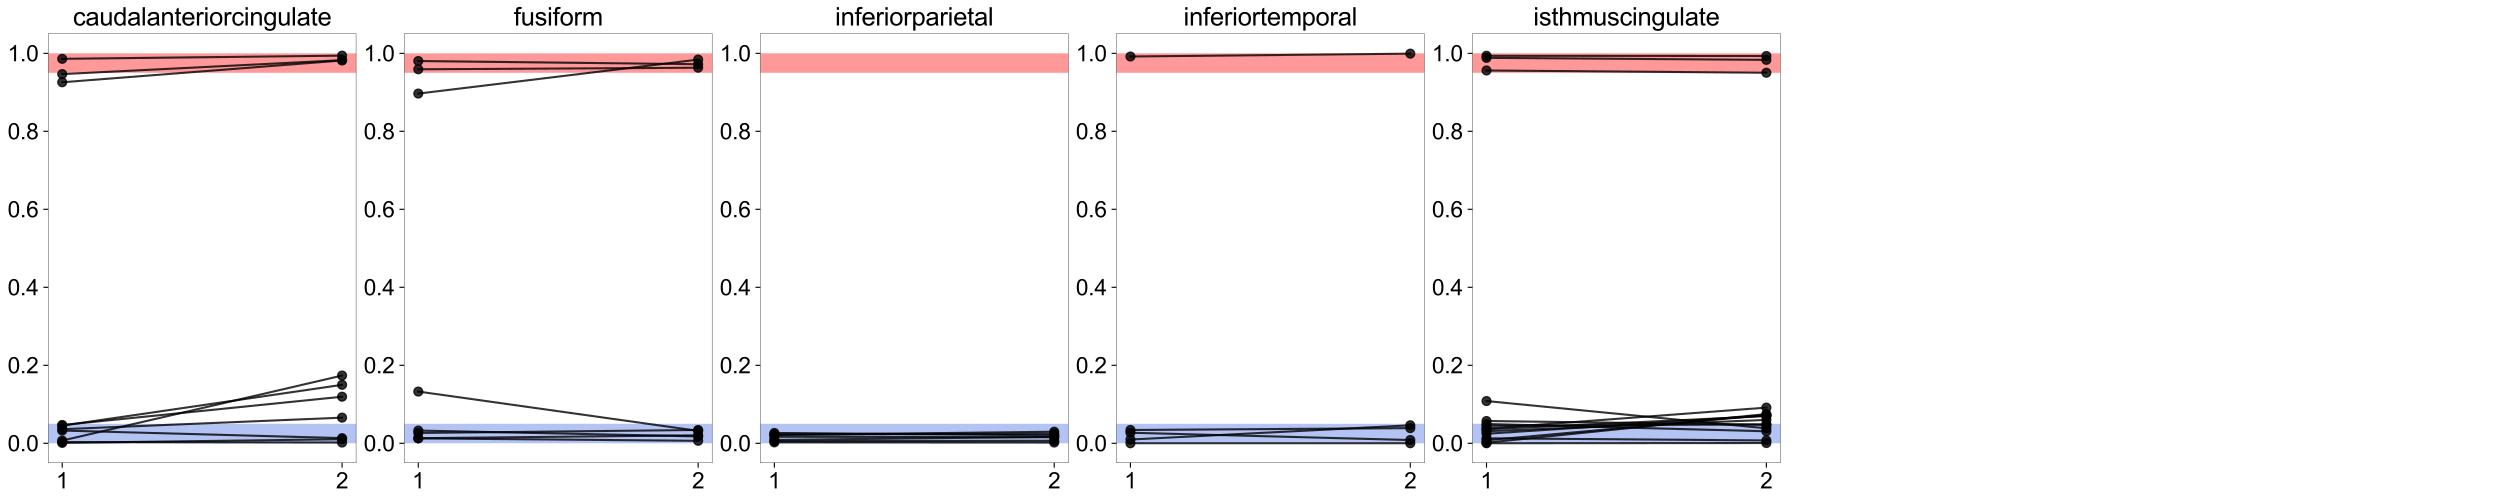 <?xml version="1.0" encoding="utf-8" standalone="no"?>
<!DOCTYPE svg PUBLIC "-//W3C//DTD SVG 1.1//EN"
  "http://www.w3.org/Graphics/SVG/1.1/DTD/svg11.dtd">
<svg xmlns:xlink="http://www.w3.org/1999/xlink" width="1800pt" height="360pt" viewBox="0 0 1800 360" xmlns="http://www.w3.org/2000/svg" version="1.1">
 <defs>
  <style type="text/css">*{stroke-linejoin: round; stroke-linecap: butt}</style>
 </defs>
 <g id="figure_1">
  <g id="patch_1">
   <path d="M 0 360 
L 1800 360 
L 1800 0 
L 0 0 
z
" style="fill: #ffffff"/>
  </g>
  <g id="axes_1">
   <g id="patch_2">
    <path d="M 34.72 333.2 
L 256.371 333.2 
L 256.371 24.36 
L 34.72 24.36 
z
" style="fill: #ffffff"/>
   </g>
   <g id="patch_3">
    <path d="M 34.72 319.162 
L 256.371 319.162 
L 256.371 305.124 
L 34.72 305.124 
z
" clip-path="url(#p4e08327414)" style="fill: #4169e1; opacity: 0.4"/>
   </g>
   <g id="patch_4">
    <path d="M 34.72 52.436 
L 256.371 52.436 
L 256.371 38.398 
L 34.72 38.398 
z
" clip-path="url(#p4e08327414)" style="fill: #ff0000; opacity: 0.4"/>
   </g>
   <g id="PathCollection_1">
    <defs>
     <path id="md8446e4aaa" d="M 0 3.162 
C 0.839 3.162 1.643 2.829 2.236 2.236 
C 2.829 1.643 3.162 0.839 3.162 0 
C 3.162 -0.839 2.829 -1.643 2.236 -2.236 
C 1.643 -2.829 0.839 -3.162 0 -3.162 
C -0.839 -3.162 -1.643 -2.829 -2.236 -2.236 
C -2.829 -1.643 -3.162 -0.839 -3.162 0 
C -3.162 0.839 -2.829 1.643 -2.236 2.236 
C -1.643 2.829 -0.839 3.162 0 3.162 
z
" style="stroke: #000000; stroke-opacity: 0.8"/>
    </defs>
    <g clip-path="url(#p4e08327414)">
     <use xlink:href="#md8446e4aaa" x="44.795" y="318.884" style="fill-opacity: 0.8; stroke: #000000; stroke-opacity: 0.8"/>
     <use xlink:href="#md8446e4aaa" x="246.296" y="316.225" style="fill-opacity: 0.8; stroke: #000000; stroke-opacity: 0.8"/>
    </g>
   </g>
   <g id="PathCollection_2">
    <g clip-path="url(#p4e08327414)">
     <use xlink:href="#md8446e4aaa" x="246.296" y="285.626" style="fill-opacity: 0.8; stroke: #000000; stroke-opacity: 0.8"/>
     <use xlink:href="#md8446e4aaa" x="44.795" y="306.009" style="fill-opacity: 0.8; stroke: #000000; stroke-opacity: 0.8"/>
    </g>
   </g>
   <g id="PathCollection_3">
    <g clip-path="url(#p4e08327414)">
     <use xlink:href="#md8446e4aaa" x="246.296" y="43.515" style="fill-opacity: 0.8; stroke: #000000; stroke-opacity: 0.8"/>
     <use xlink:href="#md8446e4aaa" x="44.795" y="59.218" style="fill-opacity: 0.8; stroke: #000000; stroke-opacity: 0.8"/>
    </g>
   </g>
   <g id="PathCollection_4">
    <g clip-path="url(#p4e08327414)">
     <use xlink:href="#md8446e4aaa" x="246.296" y="318.627" style="fill-opacity: 0.8; stroke: #000000; stroke-opacity: 0.8"/>
     <use xlink:href="#md8446e4aaa" x="44.795" y="318.287" style="fill-opacity: 0.8; stroke: #000000; stroke-opacity: 0.8"/>
    </g>
   </g>
   <g id="PathCollection_5">
    <g clip-path="url(#p4e08327414)">
     <use xlink:href="#md8446e4aaa" x="246.296" y="277.059" style="fill-opacity: 0.8; stroke: #000000; stroke-opacity: 0.8"/>
     <use xlink:href="#md8446e4aaa" x="44.795" y="306.442" style="fill-opacity: 0.8; stroke: #000000; stroke-opacity: 0.8"/>
    </g>
   </g>
   <g id="PathCollection_6">
    <g clip-path="url(#p4e08327414)">
     <use xlink:href="#md8446e4aaa" x="44.795" y="42.358" style="fill-opacity: 0.8; stroke: #000000; stroke-opacity: 0.8"/>
     <use xlink:href="#md8446e4aaa" x="246.296" y="40.057" style="fill-opacity: 0.8; stroke: #000000; stroke-opacity: 0.8"/>
    </g>
   </g>
   <g id="PathCollection_7">
    <g clip-path="url(#p4e08327414)">
     <use xlink:href="#md8446e4aaa" x="246.296" y="43.315" style="fill-opacity: 0.8; stroke: #000000; stroke-opacity: 0.8"/>
     <use xlink:href="#md8446e4aaa" x="44.795" y="53.34" style="fill-opacity: 0.8; stroke: #000000; stroke-opacity: 0.8"/>
    </g>
   </g>
   <g id="PathCollection_8">
    <g clip-path="url(#p4e08327414)">
     <use xlink:href="#md8446e4aaa" x="246.296" y="270.386" style="fill-opacity: 0.8; stroke: #000000; stroke-opacity: 0.8"/>
     <use xlink:href="#md8446e4aaa" x="44.795" y="317.209" style="fill-opacity: 0.8; stroke: #000000; stroke-opacity: 0.8"/>
    </g>
   </g>
   <g id="PathCollection_9">
    <g clip-path="url(#p4e08327414)">
     <use xlink:href="#md8446e4aaa" x="246.296" y="300.696" style="fill-opacity: 0.8; stroke: #000000; stroke-opacity: 0.8"/>
     <use xlink:href="#md8446e4aaa" x="44.795" y="309.023" style="fill-opacity: 0.8; stroke: #000000; stroke-opacity: 0.8"/>
    </g>
   </g>
   <g id="PathCollection_10">
    <g clip-path="url(#p4e08327414)">
     <use xlink:href="#md8446e4aaa" x="246.296" y="315.464" style="fill-opacity: 0.8; stroke: #000000; stroke-opacity: 0.8"/>
     <use xlink:href="#md8446e4aaa" x="44.795" y="310.009" style="fill-opacity: 0.8; stroke: #000000; stroke-opacity: 0.8"/>
    </g>
   </g>
   <g id="matplotlib.axis_1">
    <g id="xtick_1">
     <g id="line2d_1">
      <defs>
       <path id="m478e68b4ea" d="M 0 0 
L 0 3.5 
" style="stroke: #000000; stroke-width: 0.8"/>
      </defs>
      <g>
       <use xlink:href="#m478e68b4ea" x="44.795" y="333.2" style="stroke: #000000; stroke-width: 0.8"/>
      </g>
     </g>
     <g id="text_1">
      <!-- 1 -->
      <g transform="translate(40.346 351.652) scale(0.16 -0.16)">
       <defs>
        <path id="ArialMT-31" d="M 2384 0 
L 1822 0 
L 1822 3584 
Q 1619 3391 1289 3197 
Q 959 3003 697 2906 
L 697 3450 
Q 1169 3672 1522 3987 
Q 1875 4303 2022 4600 
L 2384 4600 
L 2384 0 
z
" transform="scale(0.016)"/>
       </defs>
       <use xlink:href="#ArialMT-31"/>
      </g>
     </g>
    </g>
    <g id="xtick_2">
     <g id="line2d_2">
      <g>
       <use xlink:href="#m478e68b4ea" x="246.296" y="333.2" style="stroke: #000000; stroke-width: 0.8"/>
      </g>
     </g>
     <g id="text_2">
      <!-- 2 -->
      <g transform="translate(241.848 351.652) scale(0.16 -0.16)">
       <defs>
        <path id="ArialMT-32" d="M 3222 541 
L 3222 0 
L 194 0 
Q 188 203 259 391 
Q 375 700 629 1000 
Q 884 1300 1366 1694 
Q 2113 2306 2375 2664 
Q 2638 3022 2638 3341 
Q 2638 3675 2398 3904 
Q 2159 4134 1775 4134 
Q 1369 4134 1125 3890 
Q 881 3647 878 3216 
L 300 3275 
Q 359 3922 746 4261 
Q 1134 4600 1788 4600 
Q 2447 4600 2831 4234 
Q 3216 3869 3216 3328 
Q 3216 3053 3103 2787 
Q 2991 2522 2730 2228 
Q 2469 1934 1863 1422 
Q 1356 997 1212 845 
Q 1069 694 975 541 
L 3222 541 
z
" transform="scale(0.016)"/>
       </defs>
       <use xlink:href="#ArialMT-32"/>
      </g>
     </g>
    </g>
   </g>
   <g id="matplotlib.axis_2">
    <g id="ytick_1">
     <g id="line2d_3">
      <defs>
       <path id="m9bdb007dab" d="M 0 0 
L -3.5 0 
" style="stroke: #000000; stroke-width: 0.8"/>
      </defs>
      <g>
       <use xlink:href="#m9bdb007dab" x="34.72" y="319.162" style="stroke: #000000; stroke-width: 0.8"/>
      </g>
     </g>
     <g id="text_3">
      <!-- 0.0 -->
      <g transform="translate(5.48 324.888) scale(0.16 -0.16)">
       <defs>
        <path id="ArialMT-30" d="M 266 2259 
Q 266 3072 433 3567 
Q 600 4063 929 4331 
Q 1259 4600 1759 4600 
Q 2128 4600 2406 4451 
Q 2684 4303 2865 4023 
Q 3047 3744 3150 3342 
Q 3253 2941 3253 2259 
Q 3253 1453 3087 958 
Q 2922 463 2592 192 
Q 2263 -78 1759 -78 
Q 1097 -78 719 397 
Q 266 969 266 2259 
z
M 844 2259 
Q 844 1131 1108 757 
Q 1372 384 1759 384 
Q 2147 384 2411 759 
Q 2675 1134 2675 2259 
Q 2675 3391 2411 3762 
Q 2147 4134 1753 4134 
Q 1366 4134 1134 3806 
Q 844 3388 844 2259 
z
" transform="scale(0.016)"/>
        <path id="ArialMT-2e" d="M 581 0 
L 581 641 
L 1222 641 
L 1222 0 
L 581 0 
z
" transform="scale(0.016)"/>
       </defs>
       <use xlink:href="#ArialMT-30"/>
       <use xlink:href="#ArialMT-2e" x="55.615"/>
       <use xlink:href="#ArialMT-30" x="83.398"/>
      </g>
     </g>
    </g>
    <g id="ytick_2">
     <g id="line2d_4">
      <g>
       <use xlink:href="#m9bdb007dab" x="34.72" y="263.009" style="stroke: #000000; stroke-width: 0.8"/>
      </g>
     </g>
     <g id="text_4">
      <!-- 0.2 -->
      <g transform="translate(5.48 268.735) scale(0.16 -0.16)">
       <use xlink:href="#ArialMT-30"/>
       <use xlink:href="#ArialMT-2e" x="55.615"/>
       <use xlink:href="#ArialMT-32" x="83.398"/>
      </g>
     </g>
    </g>
    <g id="ytick_3">
     <g id="line2d_5">
      <g>
       <use xlink:href="#m9bdb007dab" x="34.72" y="206.856" style="stroke: #000000; stroke-width: 0.8"/>
      </g>
     </g>
     <g id="text_5">
      <!-- 0.4 -->
      <g transform="translate(5.48 212.583) scale(0.16 -0.16)">
       <defs>
        <path id="ArialMT-34" d="M 2069 0 
L 2069 1097 
L 81 1097 
L 81 1613 
L 2172 4581 
L 2631 4581 
L 2631 1613 
L 3250 1613 
L 3250 1097 
L 2631 1097 
L 2631 0 
L 2069 0 
z
M 2069 1613 
L 2069 3678 
L 634 1613 
L 2069 1613 
z
" transform="scale(0.016)"/>
       </defs>
       <use xlink:href="#ArialMT-30"/>
       <use xlink:href="#ArialMT-2e" x="55.615"/>
       <use xlink:href="#ArialMT-34" x="83.398"/>
      </g>
     </g>
    </g>
    <g id="ytick_4">
     <g id="line2d_6">
      <g>
       <use xlink:href="#m9bdb007dab" x="34.72" y="150.704" style="stroke: #000000; stroke-width: 0.8"/>
      </g>
     </g>
     <g id="text_6">
      <!-- 0.6 -->
      <g transform="translate(5.48 156.43) scale(0.16 -0.16)">
       <defs>
        <path id="ArialMT-36" d="M 3184 3459 
L 2625 3416 
Q 2550 3747 2413 3897 
Q 2184 4138 1850 4138 
Q 1581 4138 1378 3988 
Q 1113 3794 959 3422 
Q 806 3050 800 2363 
Q 1003 2672 1297 2822 
Q 1591 2972 1913 2972 
Q 2475 2972 2870 2558 
Q 3266 2144 3266 1488 
Q 3266 1056 3080 686 
Q 2894 316 2569 119 
Q 2244 -78 1831 -78 
Q 1128 -78 684 439 
Q 241 956 241 2144 
Q 241 3472 731 4075 
Q 1159 4600 1884 4600 
Q 2425 4600 2770 4297 
Q 3116 3994 3184 3459 
z
M 888 1484 
Q 888 1194 1011 928 
Q 1134 663 1356 523 
Q 1578 384 1822 384 
Q 2178 384 2434 671 
Q 2691 959 2691 1453 
Q 2691 1928 2437 2201 
Q 2184 2475 1800 2475 
Q 1419 2475 1153 2201 
Q 888 1928 888 1484 
z
" transform="scale(0.016)"/>
       </defs>
       <use xlink:href="#ArialMT-30"/>
       <use xlink:href="#ArialMT-2e" x="55.615"/>
       <use xlink:href="#ArialMT-36" x="83.398"/>
      </g>
     </g>
    </g>
    <g id="ytick_5">
     <g id="line2d_7">
      <g>
       <use xlink:href="#m9bdb007dab" x="34.72" y="94.551" style="stroke: #000000; stroke-width: 0.8"/>
      </g>
     </g>
     <g id="text_7">
      <!-- 0.8 -->
      <g transform="translate(5.48 100.277) scale(0.16 -0.16)">
       <defs>
        <path id="ArialMT-38" d="M 1131 2484 
Q 781 2613 612 2850 
Q 444 3088 444 3419 
Q 444 3919 803 4259 
Q 1163 4600 1759 4600 
Q 2359 4600 2725 4251 
Q 3091 3903 3091 3403 
Q 3091 3084 2923 2848 
Q 2756 2613 2416 2484 
Q 2838 2347 3058 2040 
Q 3278 1734 3278 1309 
Q 3278 722 2862 322 
Q 2447 -78 1769 -78 
Q 1091 -78 675 323 
Q 259 725 259 1325 
Q 259 1772 486 2073 
Q 713 2375 1131 2484 
z
M 1019 3438 
Q 1019 3113 1228 2906 
Q 1438 2700 1772 2700 
Q 2097 2700 2305 2904 
Q 2513 3109 2513 3406 
Q 2513 3716 2298 3927 
Q 2084 4138 1766 4138 
Q 1444 4138 1231 3931 
Q 1019 3725 1019 3438 
z
M 838 1322 
Q 838 1081 952 856 
Q 1066 631 1291 507 
Q 1516 384 1775 384 
Q 2178 384 2440 643 
Q 2703 903 2703 1303 
Q 2703 1709 2433 1975 
Q 2163 2241 1756 2241 
Q 1359 2241 1098 1978 
Q 838 1716 838 1322 
z
" transform="scale(0.016)"/>
       </defs>
       <use xlink:href="#ArialMT-30"/>
       <use xlink:href="#ArialMT-2e" x="55.615"/>
       <use xlink:href="#ArialMT-38" x="83.398"/>
      </g>
     </g>
    </g>
    <g id="ytick_6">
     <g id="line2d_8">
      <g>
       <use xlink:href="#m9bdb007dab" x="34.72" y="38.398" style="stroke: #000000; stroke-width: 0.8"/>
      </g>
     </g>
     <g id="text_8">
      <!-- 1.0 -->
      <g transform="translate(5.48 44.124) scale(0.16 -0.16)">
       <use xlink:href="#ArialMT-31"/>
       <use xlink:href="#ArialMT-2e" x="55.615"/>
       <use xlink:href="#ArialMT-30" x="83.398"/>
      </g>
     </g>
    </g>
   </g>
   <g id="line2d_9">
    <path d="M 44.795 318.884 
L 246.296 316.225 
" clip-path="url(#p4e08327414)" style="fill: none; stroke: #000000; stroke-opacity: 0.8; stroke-width: 1.5; stroke-linecap: square"/>
   </g>
   <g id="line2d_10">
    <path d="M 246.296 285.626 
L 44.795 306.009 
" clip-path="url(#p4e08327414)" style="fill: none; stroke: #000000; stroke-opacity: 0.8; stroke-width: 1.5; stroke-linecap: square"/>
   </g>
   <g id="line2d_11">
    <path d="M 246.296 43.515 
L 44.795 59.218 
" clip-path="url(#p4e08327414)" style="fill: none; stroke: #000000; stroke-opacity: 0.8; stroke-width: 1.5; stroke-linecap: square"/>
   </g>
   <g id="line2d_12">
    <path d="M 246.296 318.627 
L 44.795 318.287 
" clip-path="url(#p4e08327414)" style="fill: none; stroke: #000000; stroke-opacity: 0.8; stroke-width: 1.5; stroke-linecap: square"/>
   </g>
   <g id="line2d_13">
    <path d="M 246.296 277.059 
L 44.795 306.442 
" clip-path="url(#p4e08327414)" style="fill: none; stroke: #000000; stroke-opacity: 0.8; stroke-width: 1.5; stroke-linecap: square"/>
   </g>
   <g id="line2d_14">
    <path d="M 44.795 42.358 
L 246.296 40.057 
" clip-path="url(#p4e08327414)" style="fill: none; stroke: #000000; stroke-opacity: 0.8; stroke-width: 1.5; stroke-linecap: square"/>
   </g>
   <g id="line2d_15">
    <path d="M 246.296 43.315 
L 44.795 53.34 
" clip-path="url(#p4e08327414)" style="fill: none; stroke: #000000; stroke-opacity: 0.8; stroke-width: 1.5; stroke-linecap: square"/>
   </g>
   <g id="line2d_16">
    <path d="M 246.296 270.386 
L 44.795 317.209 
" clip-path="url(#p4e08327414)" style="fill: none; stroke: #000000; stroke-opacity: 0.8; stroke-width: 1.5; stroke-linecap: square"/>
   </g>
   <g id="line2d_17">
    <path d="M 246.296 300.696 
L 44.795 309.023 
" clip-path="url(#p4e08327414)" style="fill: none; stroke: #000000; stroke-opacity: 0.8; stroke-width: 1.5; stroke-linecap: square"/>
   </g>
   <g id="line2d_18">
    <path d="M 246.296 315.464 
L 44.795 310.009 
" clip-path="url(#p4e08327414)" style="fill: none; stroke: #000000; stroke-opacity: 0.8; stroke-width: 1.5; stroke-linecap: square"/>
   </g>
   <g id="patch_5">
    <path d="M 34.72 333.2 
L 34.72 24.36 
" style="fill: none; stroke: #000000; stroke-width: 0.25; stroke-linejoin: miter; stroke-linecap: square"/>
   </g>
   <g id="patch_6">
    <path d="M 256.371 333.2 
L 256.371 24.36 
" style="fill: none; stroke: #000000; stroke-width: 0.25; stroke-linejoin: miter; stroke-linecap: square"/>
   </g>
   <g id="patch_7">
    <path d="M 34.72 333.2 
L 256.371 333.2 
" style="fill: none; stroke: #000000; stroke-width: 0.25; stroke-linejoin: miter; stroke-linecap: square"/>
   </g>
   <g id="patch_8">
    <path d="M 34.72 24.36 
L 256.371 24.36 
" style="fill: none; stroke: #000000; stroke-width: 0.25; stroke-linejoin: miter; stroke-linecap: square"/>
   </g>
   <g id="text_9">
    <!-- caudalanteriorcingulate -->
    <g transform="translate(52.49 18.36) scale(0.18 -0.18)">
     <defs>
      <path id="ArialMT-63" d="M 2588 1216 
L 3141 1144 
Q 3050 572 2676 248 
Q 2303 -75 1759 -75 
Q 1078 -75 664 370 
Q 250 816 250 1647 
Q 250 2184 428 2587 
Q 606 2991 970 3192 
Q 1334 3394 1763 3394 
Q 2303 3394 2647 3120 
Q 2991 2847 3088 2344 
L 2541 2259 
Q 2463 2594 2264 2762 
Q 2066 2931 1784 2931 
Q 1359 2931 1093 2626 
Q 828 2322 828 1663 
Q 828 994 1084 691 
Q 1341 388 1753 388 
Q 2084 388 2306 591 
Q 2528 794 2588 1216 
z
" transform="scale(0.016)"/>
      <path id="ArialMT-61" d="M 2588 409 
Q 2275 144 1986 34 
Q 1697 -75 1366 -75 
Q 819 -75 525 192 
Q 231 459 231 875 
Q 231 1119 342 1320 
Q 453 1522 633 1644 
Q 813 1766 1038 1828 
Q 1203 1872 1538 1913 
Q 2219 1994 2541 2106 
Q 2544 2222 2544 2253 
Q 2544 2597 2384 2738 
Q 2169 2928 1744 2928 
Q 1347 2928 1158 2789 
Q 969 2650 878 2297 
L 328 2372 
Q 403 2725 575 2942 
Q 747 3159 1072 3276 
Q 1397 3394 1825 3394 
Q 2250 3394 2515 3294 
Q 2781 3194 2906 3042 
Q 3031 2891 3081 2659 
Q 3109 2516 3109 2141 
L 3109 1391 
Q 3109 606 3145 398 
Q 3181 191 3288 0 
L 2700 0 
Q 2613 175 2588 409 
z
M 2541 1666 
Q 2234 1541 1622 1453 
Q 1275 1403 1131 1340 
Q 988 1278 909 1158 
Q 831 1038 831 891 
Q 831 666 1001 516 
Q 1172 366 1500 366 
Q 1825 366 2078 508 
Q 2331 650 2450 897 
Q 2541 1088 2541 1459 
L 2541 1666 
z
" transform="scale(0.016)"/>
      <path id="ArialMT-75" d="M 2597 0 
L 2597 488 
Q 2209 -75 1544 -75 
Q 1250 -75 995 37 
Q 741 150 617 320 
Q 494 491 444 738 
Q 409 903 409 1263 
L 409 3319 
L 972 3319 
L 972 1478 
Q 972 1038 1006 884 
Q 1059 663 1231 536 
Q 1403 409 1656 409 
Q 1909 409 2131 539 
Q 2353 669 2445 892 
Q 2538 1116 2538 1541 
L 2538 3319 
L 3100 3319 
L 3100 0 
L 2597 0 
z
" transform="scale(0.016)"/>
      <path id="ArialMT-64" d="M 2575 0 
L 2575 419 
Q 2259 -75 1647 -75 
Q 1250 -75 917 144 
Q 584 363 401 755 
Q 219 1147 219 1656 
Q 219 2153 384 2558 
Q 550 2963 881 3178 
Q 1213 3394 1622 3394 
Q 1922 3394 2156 3267 
Q 2391 3141 2538 2938 
L 2538 4581 
L 3097 4581 
L 3097 0 
L 2575 0 
z
M 797 1656 
Q 797 1019 1065 703 
Q 1334 388 1700 388 
Q 2069 388 2326 689 
Q 2584 991 2584 1609 
Q 2584 2291 2321 2609 
Q 2059 2928 1675 2928 
Q 1300 2928 1048 2622 
Q 797 2316 797 1656 
z
" transform="scale(0.016)"/>
      <path id="ArialMT-6c" d="M 409 0 
L 409 4581 
L 972 4581 
L 972 0 
L 409 0 
z
" transform="scale(0.016)"/>
      <path id="ArialMT-6e" d="M 422 0 
L 422 3319 
L 928 3319 
L 928 2847 
Q 1294 3394 1984 3394 
Q 2284 3394 2536 3286 
Q 2788 3178 2913 3003 
Q 3038 2828 3088 2588 
Q 3119 2431 3119 2041 
L 3119 0 
L 2556 0 
L 2556 2019 
Q 2556 2363 2490 2533 
Q 2425 2703 2258 2804 
Q 2091 2906 1866 2906 
Q 1506 2906 1245 2678 
Q 984 2450 984 1813 
L 984 0 
L 422 0 
z
" transform="scale(0.016)"/>
      <path id="ArialMT-74" d="M 1650 503 
L 1731 6 
Q 1494 -44 1306 -44 
Q 1000 -44 831 53 
Q 663 150 594 308 
Q 525 466 525 972 
L 525 2881 
L 113 2881 
L 113 3319 
L 525 3319 
L 525 4141 
L 1084 4478 
L 1084 3319 
L 1650 3319 
L 1650 2881 
L 1084 2881 
L 1084 941 
Q 1084 700 1114 631 
Q 1144 563 1211 522 
Q 1278 481 1403 481 
Q 1497 481 1650 503 
z
" transform="scale(0.016)"/>
      <path id="ArialMT-65" d="M 2694 1069 
L 3275 997 
Q 3138 488 2766 206 
Q 2394 -75 1816 -75 
Q 1088 -75 661 373 
Q 234 822 234 1631 
Q 234 2469 665 2931 
Q 1097 3394 1784 3394 
Q 2450 3394 2872 2941 
Q 3294 2488 3294 1666 
Q 3294 1616 3291 1516 
L 816 1516 
Q 847 969 1125 678 
Q 1403 388 1819 388 
Q 2128 388 2347 550 
Q 2566 713 2694 1069 
z
M 847 1978 
L 2700 1978 
Q 2663 2397 2488 2606 
Q 2219 2931 1791 2931 
Q 1403 2931 1139 2672 
Q 875 2413 847 1978 
z
" transform="scale(0.016)"/>
      <path id="ArialMT-72" d="M 416 0 
L 416 3319 
L 922 3319 
L 922 2816 
Q 1116 3169 1280 3281 
Q 1444 3394 1641 3394 
Q 1925 3394 2219 3213 
L 2025 2691 
Q 1819 2813 1613 2813 
Q 1428 2813 1281 2702 
Q 1134 2591 1072 2394 
Q 978 2094 978 1738 
L 978 0 
L 416 0 
z
" transform="scale(0.016)"/>
      <path id="ArialMT-69" d="M 425 3934 
L 425 4581 
L 988 4581 
L 988 3934 
L 425 3934 
z
M 425 0 
L 425 3319 
L 988 3319 
L 988 0 
L 425 0 
z
" transform="scale(0.016)"/>
      <path id="ArialMT-6f" d="M 213 1659 
Q 213 2581 725 3025 
Q 1153 3394 1769 3394 
Q 2453 3394 2887 2945 
Q 3322 2497 3322 1706 
Q 3322 1066 3130 698 
Q 2938 331 2570 128 
Q 2203 -75 1769 -75 
Q 1072 -75 642 372 
Q 213 819 213 1659 
z
M 791 1659 
Q 791 1022 1069 705 
Q 1347 388 1769 388 
Q 2188 388 2466 706 
Q 2744 1025 2744 1678 
Q 2744 2294 2464 2611 
Q 2184 2928 1769 2928 
Q 1347 2928 1069 2612 
Q 791 2297 791 1659 
z
" transform="scale(0.016)"/>
      <path id="ArialMT-67" d="M 319 -275 
L 866 -356 
Q 900 -609 1056 -725 
Q 1266 -881 1628 -881 
Q 2019 -881 2231 -725 
Q 2444 -569 2519 -288 
Q 2563 -116 2559 434 
Q 2191 0 1641 0 
Q 956 0 581 494 
Q 206 988 206 1678 
Q 206 2153 378 2554 
Q 550 2956 876 3175 
Q 1203 3394 1644 3394 
Q 2231 3394 2613 2919 
L 2613 3319 
L 3131 3319 
L 3131 450 
Q 3131 -325 2973 -648 
Q 2816 -972 2473 -1159 
Q 2131 -1347 1631 -1347 
Q 1038 -1347 672 -1080 
Q 306 -813 319 -275 
z
M 784 1719 
Q 784 1066 1043 766 
Q 1303 466 1694 466 
Q 2081 466 2343 764 
Q 2606 1063 2606 1700 
Q 2606 2309 2336 2618 
Q 2066 2928 1684 2928 
Q 1309 2928 1046 2623 
Q 784 2319 784 1719 
z
" transform="scale(0.016)"/>
     </defs>
     <use xlink:href="#ArialMT-63"/>
     <use xlink:href="#ArialMT-61" x="50"/>
     <use xlink:href="#ArialMT-75" x="105.615"/>
     <use xlink:href="#ArialMT-64" x="161.23"/>
     <use xlink:href="#ArialMT-61" x="216.846"/>
     <use xlink:href="#ArialMT-6c" x="272.461"/>
     <use xlink:href="#ArialMT-61" x="294.678"/>
     <use xlink:href="#ArialMT-6e" x="350.293"/>
     <use xlink:href="#ArialMT-74" x="405.908"/>
     <use xlink:href="#ArialMT-65" x="433.691"/>
     <use xlink:href="#ArialMT-72" x="489.307"/>
     <use xlink:href="#ArialMT-69" x="522.607"/>
     <use xlink:href="#ArialMT-6f" x="544.824"/>
     <use xlink:href="#ArialMT-72" x="600.439"/>
     <use xlink:href="#ArialMT-63" x="633.74"/>
     <use xlink:href="#ArialMT-69" x="683.74"/>
     <use xlink:href="#ArialMT-6e" x="705.957"/>
     <use xlink:href="#ArialMT-67" x="761.572"/>
     <use xlink:href="#ArialMT-75" x="817.188"/>
     <use xlink:href="#ArialMT-6c" x="872.803"/>
     <use xlink:href="#ArialMT-61" x="895.02"/>
     <use xlink:href="#ArialMT-74" x="950.635"/>
     <use xlink:href="#ArialMT-65" x="978.418"/>
    </g>
   </g>
  </g>
  <g id="axes_2">
   <g id="patch_9">
    <path d="M 291.091 333.2 
L 512.743 333.2 
L 512.743 24.36 
L 291.091 24.36 
z
" style="fill: #ffffff"/>
   </g>
   <g id="patch_10">
    <path d="M 291.091 319.162 
L 512.743 319.162 
L 512.743 305.124 
L 291.091 305.124 
z
" clip-path="url(#pa3c433b9e2)" style="fill: #4169e1; opacity: 0.4"/>
   </g>
   <g id="patch_11">
    <path d="M 291.091 52.436 
L 512.743 52.436 
L 512.743 38.398 
L 291.091 38.398 
z
" clip-path="url(#pa3c433b9e2)" style="fill: #ff0000; opacity: 0.4"/>
   </g>
   <g id="PathCollection_11">
    <g clip-path="url(#pa3c433b9e2)">
     <use xlink:href="#md8446e4aaa" x="502.668" y="310.25" style="fill-opacity: 0.8; stroke: #000000; stroke-opacity: 0.8"/>
     <use xlink:href="#md8446e4aaa" x="301.166" y="281.931" style="fill-opacity: 0.8; stroke: #000000; stroke-opacity: 0.8"/>
    </g>
   </g>
   <g id="PathCollection_12">
    <g clip-path="url(#pa3c433b9e2)">
     <use xlink:href="#md8446e4aaa" x="502.668" y="48.762" style="fill-opacity: 0.8; stroke: #000000; stroke-opacity: 0.8"/>
     <use xlink:href="#md8446e4aaa" x="301.166" y="49.879" style="fill-opacity: 0.8; stroke: #000000; stroke-opacity: 0.8"/>
    </g>
   </g>
   <g id="PathCollection_13">
    <g clip-path="url(#pa3c433b9e2)">
     <use xlink:href="#md8446e4aaa" x="502.668" y="42.899" style="fill-opacity: 0.8; stroke: #000000; stroke-opacity: 0.8"/>
     <use xlink:href="#md8446e4aaa" x="301.166" y="67.37" style="fill-opacity: 0.8; stroke: #000000; stroke-opacity: 0.8"/>
    </g>
   </g>
   <g id="PathCollection_14">
    <g clip-path="url(#pa3c433b9e2)">
     <use xlink:href="#md8446e4aaa" x="502.668" y="46.241" style="fill-opacity: 0.8; stroke: #000000; stroke-opacity: 0.8"/>
     <use xlink:href="#md8446e4aaa" x="301.166" y="43.943" style="fill-opacity: 0.8; stroke: #000000; stroke-opacity: 0.8"/>
    </g>
   </g>
   <g id="PathCollection_15">
    <g clip-path="url(#pa3c433b9e2)">
     <use xlink:href="#md8446e4aaa" x="502.668" y="309.572" style="fill-opacity: 0.8; stroke: #000000; stroke-opacity: 0.8"/>
     <use xlink:href="#md8446e4aaa" x="301.166" y="311.74" style="fill-opacity: 0.8; stroke: #000000; stroke-opacity: 0.8"/>
    </g>
   </g>
   <g id="PathCollection_16">
    <g clip-path="url(#pa3c433b9e2)">
     <use xlink:href="#md8446e4aaa" x="502.668" y="317.383" style="fill-opacity: 0.8; stroke: #000000; stroke-opacity: 0.8"/>
     <use xlink:href="#md8446e4aaa" x="301.166" y="315.63" style="fill-opacity: 0.8; stroke: #000000; stroke-opacity: 0.8"/>
    </g>
   </g>
   <g id="PathCollection_17">
    <g clip-path="url(#pa3c433b9e2)">
     <use xlink:href="#md8446e4aaa" x="502.668" y="314.233" style="fill-opacity: 0.8; stroke: #000000; stroke-opacity: 0.8"/>
     <use xlink:href="#md8446e4aaa" x="301.166" y="309.997" style="fill-opacity: 0.8; stroke: #000000; stroke-opacity: 0.8"/>
    </g>
   </g>
   <g id="PathCollection_18">
    <g clip-path="url(#pa3c433b9e2)">
     <use xlink:href="#md8446e4aaa" x="301.166" y="315.506" style="fill-opacity: 0.8; stroke: #000000; stroke-opacity: 0.8"/>
     <use xlink:href="#md8446e4aaa" x="502.668" y="313.429" style="fill-opacity: 0.8; stroke: #000000; stroke-opacity: 0.8"/>
    </g>
   </g>
   <g id="matplotlib.axis_3">
    <g id="xtick_3">
     <g id="line2d_19">
      <g>
       <use xlink:href="#m478e68b4ea" x="301.166" y="333.2" style="stroke: #000000; stroke-width: 0.8"/>
      </g>
     </g>
     <g id="text_10">
      <!-- 1 -->
      <g transform="translate(296.718 351.652) scale(0.16 -0.16)">
       <use xlink:href="#ArialMT-31"/>
      </g>
     </g>
    </g>
    <g id="xtick_4">
     <g id="line2d_20">
      <g>
       <use xlink:href="#m478e68b4ea" x="502.668" y="333.2" style="stroke: #000000; stroke-width: 0.8"/>
      </g>
     </g>
     <g id="text_11">
      <!-- 2 -->
      <g transform="translate(498.219 351.652) scale(0.16 -0.16)">
       <use xlink:href="#ArialMT-32"/>
      </g>
     </g>
    </g>
   </g>
   <g id="matplotlib.axis_4">
    <g id="ytick_7">
     <g id="line2d_21">
      <g>
       <use xlink:href="#m9bdb007dab" x="291.091" y="319.162" style="stroke: #000000; stroke-width: 0.8"/>
      </g>
     </g>
     <g id="text_12">
      <!-- 0.0 -->
      <g transform="translate(261.851 324.888) scale(0.16 -0.16)">
       <use xlink:href="#ArialMT-30"/>
       <use xlink:href="#ArialMT-2e" x="55.615"/>
       <use xlink:href="#ArialMT-30" x="83.398"/>
      </g>
     </g>
    </g>
    <g id="ytick_8">
     <g id="line2d_22">
      <g>
       <use xlink:href="#m9bdb007dab" x="291.091" y="263.009" style="stroke: #000000; stroke-width: 0.8"/>
      </g>
     </g>
     <g id="text_13">
      <!-- 0.2 -->
      <g transform="translate(261.851 268.735) scale(0.16 -0.16)">
       <use xlink:href="#ArialMT-30"/>
       <use xlink:href="#ArialMT-2e" x="55.615"/>
       <use xlink:href="#ArialMT-32" x="83.398"/>
      </g>
     </g>
    </g>
    <g id="ytick_9">
     <g id="line2d_23">
      <g>
       <use xlink:href="#m9bdb007dab" x="291.091" y="206.856" style="stroke: #000000; stroke-width: 0.8"/>
      </g>
     </g>
     <g id="text_14">
      <!-- 0.4 -->
      <g transform="translate(261.851 212.583) scale(0.16 -0.16)">
       <use xlink:href="#ArialMT-30"/>
       <use xlink:href="#ArialMT-2e" x="55.615"/>
       <use xlink:href="#ArialMT-34" x="83.398"/>
      </g>
     </g>
    </g>
    <g id="ytick_10">
     <g id="line2d_24">
      <g>
       <use xlink:href="#m9bdb007dab" x="291.091" y="150.704" style="stroke: #000000; stroke-width: 0.8"/>
      </g>
     </g>
     <g id="text_15">
      <!-- 0.6 -->
      <g transform="translate(261.851 156.43) scale(0.16 -0.16)">
       <use xlink:href="#ArialMT-30"/>
       <use xlink:href="#ArialMT-2e" x="55.615"/>
       <use xlink:href="#ArialMT-36" x="83.398"/>
      </g>
     </g>
    </g>
    <g id="ytick_11">
     <g id="line2d_25">
      <g>
       <use xlink:href="#m9bdb007dab" x="291.091" y="94.551" style="stroke: #000000; stroke-width: 0.8"/>
      </g>
     </g>
     <g id="text_16">
      <!-- 0.8 -->
      <g transform="translate(261.851 100.277) scale(0.16 -0.16)">
       <use xlink:href="#ArialMT-30"/>
       <use xlink:href="#ArialMT-2e" x="55.615"/>
       <use xlink:href="#ArialMT-38" x="83.398"/>
      </g>
     </g>
    </g>
    <g id="ytick_12">
     <g id="line2d_26">
      <g>
       <use xlink:href="#m9bdb007dab" x="291.091" y="38.398" style="stroke: #000000; stroke-width: 0.8"/>
      </g>
     </g>
     <g id="text_17">
      <!-- 1.0 -->
      <g transform="translate(261.851 44.124) scale(0.16 -0.16)">
       <use xlink:href="#ArialMT-31"/>
       <use xlink:href="#ArialMT-2e" x="55.615"/>
       <use xlink:href="#ArialMT-30" x="83.398"/>
      </g>
     </g>
    </g>
   </g>
   <g id="line2d_27">
    <path d="M 502.668 310.25 
L 301.166 281.931 
" clip-path="url(#pa3c433b9e2)" style="fill: none; stroke: #000000; stroke-opacity: 0.8; stroke-width: 1.5; stroke-linecap: square"/>
   </g>
   <g id="line2d_28">
    <path d="M 502.668 48.762 
L 301.166 49.879 
" clip-path="url(#pa3c433b9e2)" style="fill: none; stroke: #000000; stroke-opacity: 0.8; stroke-width: 1.5; stroke-linecap: square"/>
   </g>
   <g id="line2d_29">
    <path d="M 502.668 42.899 
L 301.166 67.37 
" clip-path="url(#pa3c433b9e2)" style="fill: none; stroke: #000000; stroke-opacity: 0.8; stroke-width: 1.5; stroke-linecap: square"/>
   </g>
   <g id="line2d_30">
    <path d="M 502.668 46.241 
L 301.166 43.943 
" clip-path="url(#pa3c433b9e2)" style="fill: none; stroke: #000000; stroke-opacity: 0.8; stroke-width: 1.5; stroke-linecap: square"/>
   </g>
   <g id="line2d_31">
    <path d="M 502.668 309.572 
L 301.166 311.74 
" clip-path="url(#pa3c433b9e2)" style="fill: none; stroke: #000000; stroke-opacity: 0.8; stroke-width: 1.5; stroke-linecap: square"/>
   </g>
   <g id="line2d_32">
    <path d="M 502.668 317.383 
L 301.166 315.63 
" clip-path="url(#pa3c433b9e2)" style="fill: none; stroke: #000000; stroke-opacity: 0.8; stroke-width: 1.5; stroke-linecap: square"/>
   </g>
   <g id="line2d_33">
    <path d="M 502.668 314.233 
L 301.166 309.997 
" clip-path="url(#pa3c433b9e2)" style="fill: none; stroke: #000000; stroke-opacity: 0.8; stroke-width: 1.5; stroke-linecap: square"/>
   </g>
   <g id="line2d_34">
    <path d="M 301.166 315.506 
L 502.668 313.429 
" clip-path="url(#pa3c433b9e2)" style="fill: none; stroke: #000000; stroke-opacity: 0.8; stroke-width: 1.5; stroke-linecap: square"/>
   </g>
   <g id="patch_12">
    <path d="M 291.091 333.2 
L 291.091 24.36 
" style="fill: none; stroke: #000000; stroke-width: 0.25; stroke-linejoin: miter; stroke-linecap: square"/>
   </g>
   <g id="patch_13">
    <path d="M 512.743 333.2 
L 512.743 24.36 
" style="fill: none; stroke: #000000; stroke-width: 0.25; stroke-linejoin: miter; stroke-linecap: square"/>
   </g>
   <g id="patch_14">
    <path d="M 291.091 333.2 
L 512.743 333.2 
" style="fill: none; stroke: #000000; stroke-width: 0.25; stroke-linejoin: miter; stroke-linecap: square"/>
   </g>
   <g id="patch_15">
    <path d="M 291.091 24.36 
L 512.743 24.36 
" style="fill: none; stroke: #000000; stroke-width: 0.25; stroke-linejoin: miter; stroke-linecap: square"/>
   </g>
   <g id="text_18">
    <!-- fusiform -->
    <g transform="translate(369.914 18.36) scale(0.18 -0.18)">
     <defs>
      <path id="ArialMT-66" d="M 556 0 
L 556 2881 
L 59 2881 
L 59 3319 
L 556 3319 
L 556 3672 
Q 556 4006 616 4169 
Q 697 4388 901 4523 
Q 1106 4659 1475 4659 
Q 1713 4659 2000 4603 
L 1916 4113 
Q 1741 4144 1584 4144 
Q 1328 4144 1222 4034 
Q 1116 3925 1116 3625 
L 1116 3319 
L 1763 3319 
L 1763 2881 
L 1116 2881 
L 1116 0 
L 556 0 
z
" transform="scale(0.016)"/>
      <path id="ArialMT-73" d="M 197 991 
L 753 1078 
Q 800 744 1014 566 
Q 1228 388 1613 388 
Q 2000 388 2187 545 
Q 2375 703 2375 916 
Q 2375 1106 2209 1216 
Q 2094 1291 1634 1406 
Q 1016 1563 777 1677 
Q 538 1791 414 1992 
Q 291 2194 291 2438 
Q 291 2659 392 2848 
Q 494 3038 669 3163 
Q 800 3259 1026 3326 
Q 1253 3394 1513 3394 
Q 1903 3394 2198 3281 
Q 2494 3169 2634 2976 
Q 2775 2784 2828 2463 
L 2278 2388 
Q 2241 2644 2061 2787 
Q 1881 2931 1553 2931 
Q 1166 2931 1000 2803 
Q 834 2675 834 2503 
Q 834 2394 903 2306 
Q 972 2216 1119 2156 
Q 1203 2125 1616 2013 
Q 2213 1853 2448 1751 
Q 2684 1650 2818 1456 
Q 2953 1263 2953 975 
Q 2953 694 2789 445 
Q 2625 197 2315 61 
Q 2006 -75 1616 -75 
Q 969 -75 630 194 
Q 291 463 197 991 
z
" transform="scale(0.016)"/>
      <path id="ArialMT-6d" d="M 422 0 
L 422 3319 
L 925 3319 
L 925 2853 
Q 1081 3097 1340 3245 
Q 1600 3394 1931 3394 
Q 2300 3394 2536 3241 
Q 2772 3088 2869 2813 
Q 3263 3394 3894 3394 
Q 4388 3394 4653 3120 
Q 4919 2847 4919 2278 
L 4919 0 
L 4359 0 
L 4359 2091 
Q 4359 2428 4304 2576 
Q 4250 2725 4106 2815 
Q 3963 2906 3769 2906 
Q 3419 2906 3187 2673 
Q 2956 2441 2956 1928 
L 2956 0 
L 2394 0 
L 2394 2156 
Q 2394 2531 2256 2718 
Q 2119 2906 1806 2906 
Q 1569 2906 1367 2781 
Q 1166 2656 1075 2415 
Q 984 2175 984 1722 
L 984 0 
L 422 0 
z
" transform="scale(0.016)"/>
     </defs>
     <use xlink:href="#ArialMT-66"/>
     <use xlink:href="#ArialMT-75" x="27.783"/>
     <use xlink:href="#ArialMT-73" x="83.398"/>
     <use xlink:href="#ArialMT-69" x="133.398"/>
     <use xlink:href="#ArialMT-66" x="155.615"/>
     <use xlink:href="#ArialMT-6f" x="183.398"/>
     <use xlink:href="#ArialMT-72" x="239.014"/>
     <use xlink:href="#ArialMT-6d" x="272.314"/>
    </g>
   </g>
  </g>
  <g id="axes_3">
   <g id="patch_16">
    <path d="M 547.463 333.2 
L 769.114 333.2 
L 769.114 24.36 
L 547.463 24.36 
z
" style="fill: #ffffff"/>
   </g>
   <g id="patch_17">
    <path d="M 547.463 319.162 
L 769.114 319.162 
L 769.114 305.124 
L 547.463 305.124 
z
" clip-path="url(#pebadd22c9f)" style="fill: #4169e1; opacity: 0.4"/>
   </g>
   <g id="patch_18">
    <path d="M 547.463 52.436 
L 769.114 52.436 
L 769.114 38.398 
L 547.463 38.398 
z
" clip-path="url(#pebadd22c9f)" style="fill: #ff0000; opacity: 0.4"/>
   </g>
   <g id="PathCollection_19">
    <g clip-path="url(#pebadd22c9f)">
     <use xlink:href="#md8446e4aaa" x="759.039" y="312.304" style="fill-opacity: 0.8; stroke: #000000; stroke-opacity: 0.8"/>
     <use xlink:href="#md8446e4aaa" x="557.538" y="312.84" style="fill-opacity: 0.8; stroke: #000000; stroke-opacity: 0.8"/>
    </g>
   </g>
   <g id="PathCollection_20">
    <g clip-path="url(#pebadd22c9f)">
     <use xlink:href="#md8446e4aaa" x="557.538" y="317.643" style="fill-opacity: 0.8; stroke: #000000; stroke-opacity: 0.8"/>
     <use xlink:href="#md8446e4aaa" x="759.039" y="317.323" style="fill-opacity: 0.8; stroke: #000000; stroke-opacity: 0.8"/>
    </g>
   </g>
   <g id="PathCollection_21">
    <g clip-path="url(#pebadd22c9f)">
     <use xlink:href="#md8446e4aaa" x="759.039" y="313.477" style="fill-opacity: 0.8; stroke: #000000; stroke-opacity: 0.8"/>
     <use xlink:href="#md8446e4aaa" x="557.538" y="311.73" style="fill-opacity: 0.8; stroke: #000000; stroke-opacity: 0.8"/>
    </g>
   </g>
   <g id="PathCollection_22">
    <g clip-path="url(#pebadd22c9f)">
     <use xlink:href="#md8446e4aaa" x="557.538" y="318.5" style="fill-opacity: 0.8; stroke: #000000; stroke-opacity: 0.8"/>
     <use xlink:href="#md8446e4aaa" x="759.039" y="318.624" style="fill-opacity: 0.8; stroke: #000000; stroke-opacity: 0.8"/>
    </g>
   </g>
   <g id="PathCollection_23">
    <g clip-path="url(#pebadd22c9f)">
     <use xlink:href="#md8446e4aaa" x="759.039" y="310.838" style="fill-opacity: 0.8; stroke: #000000; stroke-opacity: 0.8"/>
     <use xlink:href="#md8446e4aaa" x="557.538" y="313.198" style="fill-opacity: 0.8; stroke: #000000; stroke-opacity: 0.8"/>
    </g>
   </g>
   <g id="PathCollection_24">
    <g clip-path="url(#pebadd22c9f)">
     <use xlink:href="#md8446e4aaa" x="759.039" y="314.503" style="fill-opacity: 0.8; stroke: #000000; stroke-opacity: 0.8"/>
     <use xlink:href="#md8446e4aaa" x="557.538" y="316.757" style="fill-opacity: 0.8; stroke: #000000; stroke-opacity: 0.8"/>
    </g>
   </g>
   <g id="PathCollection_25">
    <g clip-path="url(#pebadd22c9f)">
     <use xlink:href="#md8446e4aaa" x="557.538" y="314.45" style="fill-opacity: 0.8; stroke: #000000; stroke-opacity: 0.8"/>
     <use xlink:href="#md8446e4aaa" x="759.039" y="314.824" style="fill-opacity: 0.8; stroke: #000000; stroke-opacity: 0.8"/>
    </g>
   </g>
   <g id="matplotlib.axis_5">
    <g id="xtick_5">
     <g id="line2d_35">
      <g>
       <use xlink:href="#m478e68b4ea" x="557.538" y="333.2" style="stroke: #000000; stroke-width: 0.8"/>
      </g>
     </g>
     <g id="text_19">
      <!-- 1 -->
      <g transform="translate(553.089 351.652) scale(0.16 -0.16)">
       <use xlink:href="#ArialMT-31"/>
      </g>
     </g>
    </g>
    <g id="xtick_6">
     <g id="line2d_36">
      <g>
       <use xlink:href="#m478e68b4ea" x="759.039" y="333.2" style="stroke: #000000; stroke-width: 0.8"/>
      </g>
     </g>
     <g id="text_20">
      <!-- 2 -->
      <g transform="translate(754.59 351.652) scale(0.16 -0.16)">
       <use xlink:href="#ArialMT-32"/>
      </g>
     </g>
    </g>
   </g>
   <g id="matplotlib.axis_6">
    <g id="ytick_13">
     <g id="line2d_37">
      <g>
       <use xlink:href="#m9bdb007dab" x="547.463" y="319.162" style="stroke: #000000; stroke-width: 0.8"/>
      </g>
     </g>
     <g id="text_21">
      <!-- 0.0 -->
      <g transform="translate(518.223 324.888) scale(0.16 -0.16)">
       <use xlink:href="#ArialMT-30"/>
       <use xlink:href="#ArialMT-2e" x="55.615"/>
       <use xlink:href="#ArialMT-30" x="83.398"/>
      </g>
     </g>
    </g>
    <g id="ytick_14">
     <g id="line2d_38">
      <g>
       <use xlink:href="#m9bdb007dab" x="547.463" y="263.009" style="stroke: #000000; stroke-width: 0.8"/>
      </g>
     </g>
     <g id="text_22">
      <!-- 0.2 -->
      <g transform="translate(518.223 268.735) scale(0.16 -0.16)">
       <use xlink:href="#ArialMT-30"/>
       <use xlink:href="#ArialMT-2e" x="55.615"/>
       <use xlink:href="#ArialMT-32" x="83.398"/>
      </g>
     </g>
    </g>
    <g id="ytick_15">
     <g id="line2d_39">
      <g>
       <use xlink:href="#m9bdb007dab" x="547.463" y="206.856" style="stroke: #000000; stroke-width: 0.8"/>
      </g>
     </g>
     <g id="text_23">
      <!-- 0.4 -->
      <g transform="translate(518.223 212.583) scale(0.16 -0.16)">
       <use xlink:href="#ArialMT-30"/>
       <use xlink:href="#ArialMT-2e" x="55.615"/>
       <use xlink:href="#ArialMT-34" x="83.398"/>
      </g>
     </g>
    </g>
    <g id="ytick_16">
     <g id="line2d_40">
      <g>
       <use xlink:href="#m9bdb007dab" x="547.463" y="150.704" style="stroke: #000000; stroke-width: 0.8"/>
      </g>
     </g>
     <g id="text_24">
      <!-- 0.6 -->
      <g transform="translate(518.223 156.43) scale(0.16 -0.16)">
       <use xlink:href="#ArialMT-30"/>
       <use xlink:href="#ArialMT-2e" x="55.615"/>
       <use xlink:href="#ArialMT-36" x="83.398"/>
      </g>
     </g>
    </g>
    <g id="ytick_17">
     <g id="line2d_41">
      <g>
       <use xlink:href="#m9bdb007dab" x="547.463" y="94.551" style="stroke: #000000; stroke-width: 0.8"/>
      </g>
     </g>
     <g id="text_25">
      <!-- 0.8 -->
      <g transform="translate(518.223 100.277) scale(0.16 -0.16)">
       <use xlink:href="#ArialMT-30"/>
       <use xlink:href="#ArialMT-2e" x="55.615"/>
       <use xlink:href="#ArialMT-38" x="83.398"/>
      </g>
     </g>
    </g>
    <g id="ytick_18">
     <g id="line2d_42">
      <g>
       <use xlink:href="#m9bdb007dab" x="547.463" y="38.398" style="stroke: #000000; stroke-width: 0.8"/>
      </g>
     </g>
     <g id="text_26">
      <!-- 1.0 -->
      <g transform="translate(518.223 44.124) scale(0.16 -0.16)">
       <use xlink:href="#ArialMT-31"/>
       <use xlink:href="#ArialMT-2e" x="55.615"/>
       <use xlink:href="#ArialMT-30" x="83.398"/>
      </g>
     </g>
    </g>
   </g>
   <g id="line2d_43">
    <path d="M 759.039 312.304 
L 557.538 312.84 
" clip-path="url(#pebadd22c9f)" style="fill: none; stroke: #000000; stroke-opacity: 0.8; stroke-width: 1.5; stroke-linecap: square"/>
   </g>
   <g id="line2d_44">
    <path d="M 557.538 317.643 
L 759.039 317.323 
" clip-path="url(#pebadd22c9f)" style="fill: none; stroke: #000000; stroke-opacity: 0.8; stroke-width: 1.5; stroke-linecap: square"/>
   </g>
   <g id="line2d_45">
    <path d="M 759.039 313.477 
L 557.538 311.73 
" clip-path="url(#pebadd22c9f)" style="fill: none; stroke: #000000; stroke-opacity: 0.8; stroke-width: 1.5; stroke-linecap: square"/>
   </g>
   <g id="line2d_46">
    <path d="M 557.538 318.5 
L 759.039 318.624 
" clip-path="url(#pebadd22c9f)" style="fill: none; stroke: #000000; stroke-opacity: 0.8; stroke-width: 1.5; stroke-linecap: square"/>
   </g>
   <g id="line2d_47">
    <path d="M 759.039 310.838 
L 557.538 313.198 
" clip-path="url(#pebadd22c9f)" style="fill: none; stroke: #000000; stroke-opacity: 0.8; stroke-width: 1.5; stroke-linecap: square"/>
   </g>
   <g id="line2d_48">
    <path d="M 759.039 314.503 
L 557.538 316.757 
" clip-path="url(#pebadd22c9f)" style="fill: none; stroke: #000000; stroke-opacity: 0.8; stroke-width: 1.5; stroke-linecap: square"/>
   </g>
   <g id="line2d_49">
    <path d="M 557.538 314.45 
L 759.039 314.824 
" clip-path="url(#pebadd22c9f)" style="fill: none; stroke: #000000; stroke-opacity: 0.8; stroke-width: 1.5; stroke-linecap: square"/>
   </g>
   <g id="patch_19">
    <path d="M 547.463 333.2 
L 547.463 24.36 
" style="fill: none; stroke: #000000; stroke-width: 0.25; stroke-linejoin: miter; stroke-linecap: square"/>
   </g>
   <g id="patch_20">
    <path d="M 769.114 333.2 
L 769.114 24.36 
" style="fill: none; stroke: #000000; stroke-width: 0.25; stroke-linejoin: miter; stroke-linecap: square"/>
   </g>
   <g id="patch_21">
    <path d="M 547.463 333.2 
L 769.114 333.2 
" style="fill: none; stroke: #000000; stroke-width: 0.25; stroke-linejoin: miter; stroke-linecap: square"/>
   </g>
   <g id="patch_22">
    <path d="M 547.463 24.36 
L 769.114 24.36 
" style="fill: none; stroke: #000000; stroke-width: 0.25; stroke-linejoin: miter; stroke-linecap: square"/>
   </g>
   <g id="text_27">
    <!-- inferiorparietal -->
    <g transform="translate(601.265 18.36) scale(0.18 -0.18)">
     <defs>
      <path id="ArialMT-70" d="M 422 -1272 
L 422 3319 
L 934 3319 
L 934 2888 
Q 1116 3141 1344 3267 
Q 1572 3394 1897 3394 
Q 2322 3394 2647 3175 
Q 2972 2956 3137 2557 
Q 3303 2159 3303 1684 
Q 3303 1175 3120 767 
Q 2938 359 2589 142 
Q 2241 -75 1856 -75 
Q 1575 -75 1351 44 
Q 1128 163 984 344 
L 984 -1272 
L 422 -1272 
z
M 931 1641 
Q 931 1000 1190 694 
Q 1450 388 1819 388 
Q 2194 388 2461 705 
Q 2728 1022 2728 1688 
Q 2728 2322 2467 2637 
Q 2206 2953 1844 2953 
Q 1484 2953 1207 2617 
Q 931 2281 931 1641 
z
" transform="scale(0.016)"/>
     </defs>
     <use xlink:href="#ArialMT-69"/>
     <use xlink:href="#ArialMT-6e" x="22.217"/>
     <use xlink:href="#ArialMT-66" x="77.832"/>
     <use xlink:href="#ArialMT-65" x="105.615"/>
     <use xlink:href="#ArialMT-72" x="161.23"/>
     <use xlink:href="#ArialMT-69" x="194.531"/>
     <use xlink:href="#ArialMT-6f" x="216.748"/>
     <use xlink:href="#ArialMT-72" x="272.363"/>
     <use xlink:href="#ArialMT-70" x="305.664"/>
     <use xlink:href="#ArialMT-61" x="361.279"/>
     <use xlink:href="#ArialMT-72" x="416.895"/>
     <use xlink:href="#ArialMT-69" x="450.195"/>
     <use xlink:href="#ArialMT-65" x="472.412"/>
     <use xlink:href="#ArialMT-74" x="528.027"/>
     <use xlink:href="#ArialMT-61" x="555.811"/>
     <use xlink:href="#ArialMT-6c" x="611.426"/>
    </g>
   </g>
  </g>
  <g id="axes_4">
   <g id="patch_23">
    <path d="M 803.834 333.2 
L 1025.486 333.2 
L 1025.486 24.36 
L 803.834 24.36 
z
" style="fill: #ffffff"/>
   </g>
   <g id="patch_24">
    <path d="M 803.834 319.162 
L 1025.486 319.162 
L 1025.486 305.124 
L 803.834 305.124 
z
" clip-path="url(#p11c4fcc244)" style="fill: #4169e1; opacity: 0.4"/>
   </g>
   <g id="patch_25">
    <path d="M 803.834 52.436 
L 1025.486 52.436 
L 1025.486 38.398 
L 803.834 38.398 
z
" clip-path="url(#p11c4fcc244)" style="fill: #ff0000; opacity: 0.4"/>
   </g>
   <g id="PathCollection_26">
    <g clip-path="url(#p11c4fcc244)">
     <use xlink:href="#md8446e4aaa" x="813.909" y="316.455" style="fill-opacity: 0.8; stroke: #000000; stroke-opacity: 0.8"/>
     <use xlink:href="#md8446e4aaa" x="1015.411" y="306.215" style="fill-opacity: 0.8; stroke: #000000; stroke-opacity: 0.8"/>
    </g>
   </g>
   <g id="PathCollection_27">
    <g clip-path="url(#p11c4fcc244)">
     <use xlink:href="#md8446e4aaa" x="813.909" y="309.59" style="fill-opacity: 0.8; stroke: #000000; stroke-opacity: 0.8"/>
     <use xlink:href="#md8446e4aaa" x="1015.411" y="308.259" style="fill-opacity: 0.8; stroke: #000000; stroke-opacity: 0.8"/>
    </g>
   </g>
   <g id="PathCollection_28">
    <g clip-path="url(#p11c4fcc244)">
     <use xlink:href="#md8446e4aaa" x="1015.411" y="38.626" style="fill-opacity: 0.8; stroke: #000000; stroke-opacity: 0.8"/>
     <use xlink:href="#md8446e4aaa" x="813.909" y="40.685" style="fill-opacity: 0.8; stroke: #000000; stroke-opacity: 0.8"/>
    </g>
   </g>
   <g id="PathCollection_29">
    <g clip-path="url(#p11c4fcc244)">
     <use xlink:href="#md8446e4aaa" x="813.909" y="319.144" style="fill-opacity: 0.8; stroke: #000000; stroke-opacity: 0.8"/>
     <use xlink:href="#md8446e4aaa" x="1015.411" y="319.13" style="fill-opacity: 0.8; stroke: #000000; stroke-opacity: 0.8"/>
    </g>
   </g>
   <g id="PathCollection_30">
    <g clip-path="url(#p11c4fcc244)">
     <use xlink:href="#md8446e4aaa" x="1015.411" y="316.838" style="fill-opacity: 0.8; stroke: #000000; stroke-opacity: 0.8"/>
     <use xlink:href="#md8446e4aaa" x="813.909" y="311.582" style="fill-opacity: 0.8; stroke: #000000; stroke-opacity: 0.8"/>
    </g>
   </g>
   <g id="matplotlib.axis_7">
    <g id="xtick_7">
     <g id="line2d_50">
      <g>
       <use xlink:href="#m478e68b4ea" x="813.909" y="333.2" style="stroke: #000000; stroke-width: 0.8"/>
      </g>
     </g>
     <g id="text_28">
      <!-- 1 -->
      <g transform="translate(809.461 351.652) scale(0.16 -0.16)">
       <use xlink:href="#ArialMT-31"/>
      </g>
     </g>
    </g>
    <g id="xtick_8">
     <g id="line2d_51">
      <g>
       <use xlink:href="#m478e68b4ea" x="1015.411" y="333.2" style="stroke: #000000; stroke-width: 0.8"/>
      </g>
     </g>
     <g id="text_29">
      <!-- 2 -->
      <g transform="translate(1010.962 351.652) scale(0.16 -0.16)">
       <use xlink:href="#ArialMT-32"/>
      </g>
     </g>
    </g>
   </g>
   <g id="matplotlib.axis_8">
    <g id="ytick_19">
     <g id="line2d_52">
      <g>
       <use xlink:href="#m9bdb007dab" x="803.834" y="319.162" style="stroke: #000000; stroke-width: 0.8"/>
      </g>
     </g>
     <g id="text_30">
      <!-- 0.0 -->
      <g transform="translate(774.594 324.888) scale(0.16 -0.16)">
       <use xlink:href="#ArialMT-30"/>
       <use xlink:href="#ArialMT-2e" x="55.615"/>
       <use xlink:href="#ArialMT-30" x="83.398"/>
      </g>
     </g>
    </g>
    <g id="ytick_20">
     <g id="line2d_53">
      <g>
       <use xlink:href="#m9bdb007dab" x="803.834" y="263.009" style="stroke: #000000; stroke-width: 0.8"/>
      </g>
     </g>
     <g id="text_31">
      <!-- 0.2 -->
      <g transform="translate(774.594 268.735) scale(0.16 -0.16)">
       <use xlink:href="#ArialMT-30"/>
       <use xlink:href="#ArialMT-2e" x="55.615"/>
       <use xlink:href="#ArialMT-32" x="83.398"/>
      </g>
     </g>
    </g>
    <g id="ytick_21">
     <g id="line2d_54">
      <g>
       <use xlink:href="#m9bdb007dab" x="803.834" y="206.856" style="stroke: #000000; stroke-width: 0.8"/>
      </g>
     </g>
     <g id="text_32">
      <!-- 0.4 -->
      <g transform="translate(774.594 212.583) scale(0.16 -0.16)">
       <use xlink:href="#ArialMT-30"/>
       <use xlink:href="#ArialMT-2e" x="55.615"/>
       <use xlink:href="#ArialMT-34" x="83.398"/>
      </g>
     </g>
    </g>
    <g id="ytick_22">
     <g id="line2d_55">
      <g>
       <use xlink:href="#m9bdb007dab" x="803.834" y="150.704" style="stroke: #000000; stroke-width: 0.8"/>
      </g>
     </g>
     <g id="text_33">
      <!-- 0.6 -->
      <g transform="translate(774.594 156.43) scale(0.16 -0.16)">
       <use xlink:href="#ArialMT-30"/>
       <use xlink:href="#ArialMT-2e" x="55.615"/>
       <use xlink:href="#ArialMT-36" x="83.398"/>
      </g>
     </g>
    </g>
    <g id="ytick_23">
     <g id="line2d_56">
      <g>
       <use xlink:href="#m9bdb007dab" x="803.834" y="94.551" style="stroke: #000000; stroke-width: 0.8"/>
      </g>
     </g>
     <g id="text_34">
      <!-- 0.8 -->
      <g transform="translate(774.594 100.277) scale(0.16 -0.16)">
       <use xlink:href="#ArialMT-30"/>
       <use xlink:href="#ArialMT-2e" x="55.615"/>
       <use xlink:href="#ArialMT-38" x="83.398"/>
      </g>
     </g>
    </g>
    <g id="ytick_24">
     <g id="line2d_57">
      <g>
       <use xlink:href="#m9bdb007dab" x="803.834" y="38.398" style="stroke: #000000; stroke-width: 0.8"/>
      </g>
     </g>
     <g id="text_35">
      <!-- 1.0 -->
      <g transform="translate(774.594 44.124) scale(0.16 -0.16)">
       <use xlink:href="#ArialMT-31"/>
       <use xlink:href="#ArialMT-2e" x="55.615"/>
       <use xlink:href="#ArialMT-30" x="83.398"/>
      </g>
     </g>
    </g>
   </g>
   <g id="line2d_58">
    <path d="M 813.909 316.455 
L 1015.411 306.215 
" clip-path="url(#p11c4fcc244)" style="fill: none; stroke: #000000; stroke-opacity: 0.8; stroke-width: 1.5; stroke-linecap: square"/>
   </g>
   <g id="line2d_59">
    <path d="M 813.909 309.59 
L 1015.411 308.259 
" clip-path="url(#p11c4fcc244)" style="fill: none; stroke: #000000; stroke-opacity: 0.8; stroke-width: 1.5; stroke-linecap: square"/>
   </g>
   <g id="line2d_60">
    <path d="M 1015.411 38.626 
L 813.909 40.685 
" clip-path="url(#p11c4fcc244)" style="fill: none; stroke: #000000; stroke-opacity: 0.8; stroke-width: 1.5; stroke-linecap: square"/>
   </g>
   <g id="line2d_61">
    <path d="M 813.909 319.144 
L 1015.411 319.13 
" clip-path="url(#p11c4fcc244)" style="fill: none; stroke: #000000; stroke-opacity: 0.8; stroke-width: 1.5; stroke-linecap: square"/>
   </g>
   <g id="line2d_62">
    <path d="M 1015.411 316.838 
L 813.909 311.582 
" clip-path="url(#p11c4fcc244)" style="fill: none; stroke: #000000; stroke-opacity: 0.8; stroke-width: 1.5; stroke-linecap: square"/>
   </g>
   <g id="patch_26">
    <path d="M 803.834 333.2 
L 803.834 24.36 
" style="fill: none; stroke: #000000; stroke-width: 0.25; stroke-linejoin: miter; stroke-linecap: square"/>
   </g>
   <g id="patch_27">
    <path d="M 1025.486 333.2 
L 1025.486 24.36 
" style="fill: none; stroke: #000000; stroke-width: 0.25; stroke-linejoin: miter; stroke-linecap: square"/>
   </g>
   <g id="patch_28">
    <path d="M 803.834 333.2 
L 1025.486 333.2 
" style="fill: none; stroke: #000000; stroke-width: 0.25; stroke-linejoin: miter; stroke-linecap: square"/>
   </g>
   <g id="patch_29">
    <path d="M 803.834 24.36 
L 1025.486 24.36 
" style="fill: none; stroke: #000000; stroke-width: 0.25; stroke-linejoin: miter; stroke-linecap: square"/>
   </g>
   <g id="text_36">
    <!-- inferiortemporal -->
    <g transform="translate(852.14 18.36) scale(0.18 -0.18)">
     <use xlink:href="#ArialMT-69"/>
     <use xlink:href="#ArialMT-6e" x="22.217"/>
     <use xlink:href="#ArialMT-66" x="77.832"/>
     <use xlink:href="#ArialMT-65" x="105.615"/>
     <use xlink:href="#ArialMT-72" x="161.23"/>
     <use xlink:href="#ArialMT-69" x="194.531"/>
     <use xlink:href="#ArialMT-6f" x="216.748"/>
     <use xlink:href="#ArialMT-72" x="272.363"/>
     <use xlink:href="#ArialMT-74" x="305.664"/>
     <use xlink:href="#ArialMT-65" x="333.447"/>
     <use xlink:href="#ArialMT-6d" x="389.062"/>
     <use xlink:href="#ArialMT-70" x="472.363"/>
     <use xlink:href="#ArialMT-6f" x="527.979"/>
     <use xlink:href="#ArialMT-72" x="583.594"/>
     <use xlink:href="#ArialMT-61" x="616.895"/>
     <use xlink:href="#ArialMT-6c" x="672.51"/>
    </g>
   </g>
  </g>
  <g id="axes_5">
   <g id="patch_30">
    <path d="M 1060.206 333.2 
L 1281.857 333.2 
L 1281.857 24.36 
L 1060.206 24.36 
z
" style="fill: #ffffff"/>
   </g>
   <g id="patch_31">
    <path d="M 1060.206 319.162 
L 1281.857 319.162 
L 1281.857 305.124 
L 1060.206 305.124 
z
" clip-path="url(#p419b818df2)" style="fill: #4169e1; opacity: 0.4"/>
   </g>
   <g id="patch_32">
    <path d="M 1060.206 52.436 
L 1281.857 52.436 
L 1281.857 38.398 
L 1060.206 38.398 
z
" clip-path="url(#p419b818df2)" style="fill: #ff0000; opacity: 0.4"/>
   </g>
   <g id="PathCollection_31">
    <g clip-path="url(#p419b818df2)">
     <use xlink:href="#md8446e4aaa" x="1070.281" y="316.972" style="fill-opacity: 0.8; stroke: #000000; stroke-opacity: 0.8"/>
     <use xlink:href="#md8446e4aaa" x="1271.782" y="298.81" style="fill-opacity: 0.8; stroke: #000000; stroke-opacity: 0.8"/>
    </g>
   </g>
   <g id="PathCollection_32">
    <g clip-path="url(#p419b818df2)">
     <use xlink:href="#md8446e4aaa" x="1070.281" y="308.582" style="fill-opacity: 0.8; stroke: #000000; stroke-opacity: 0.8"/>
     <use xlink:href="#md8446e4aaa" x="1271.782" y="293.468" style="fill-opacity: 0.8; stroke: #000000; stroke-opacity: 0.8"/>
    </g>
   </g>
   <g id="PathCollection_33">
    <g clip-path="url(#p419b818df2)">
     <use xlink:href="#md8446e4aaa" x="1271.782" y="43.099" style="fill-opacity: 0.8; stroke: #000000; stroke-opacity: 0.8"/>
     <use xlink:href="#md8446e4aaa" x="1070.281" y="41.669" style="fill-opacity: 0.8; stroke: #000000; stroke-opacity: 0.8"/>
    </g>
   </g>
   <g id="PathCollection_34">
    <g clip-path="url(#p419b818df2)">
     <use xlink:href="#md8446e4aaa" x="1271.782" y="318.987" style="fill-opacity: 0.8; stroke: #000000; stroke-opacity: 0.8"/>
     <use xlink:href="#md8446e4aaa" x="1070.281" y="319.132" style="fill-opacity: 0.8; stroke: #000000; stroke-opacity: 0.8"/>
    </g>
   </g>
   <g id="PathCollection_35">
    <g clip-path="url(#p419b818df2)">
     <use xlink:href="#md8446e4aaa" x="1271.782" y="308.412" style="fill-opacity: 0.8; stroke: #000000; stroke-opacity: 0.8"/>
     <use xlink:href="#md8446e4aaa" x="1070.281" y="288.759" style="fill-opacity: 0.8; stroke: #000000; stroke-opacity: 0.8"/>
    </g>
   </g>
   <g id="PathCollection_36">
    <g clip-path="url(#p419b818df2)">
     <use xlink:href="#md8446e4aaa" x="1271.782" y="305.573" style="fill-opacity: 0.8; stroke: #000000; stroke-opacity: 0.8"/>
     <use xlink:href="#md8446e4aaa" x="1070.281" y="306.555" style="fill-opacity: 0.8; stroke: #000000; stroke-opacity: 0.8"/>
    </g>
   </g>
   <g id="PathCollection_37">
    <g clip-path="url(#p419b818df2)">
     <use xlink:href="#md8446e4aaa" x="1271.782" y="310.529" style="fill-opacity: 0.8; stroke: #000000; stroke-opacity: 0.8"/>
     <use xlink:href="#md8446e4aaa" x="1070.281" y="305.29" style="fill-opacity: 0.8; stroke: #000000; stroke-opacity: 0.8"/>
    </g>
   </g>
   <g id="PathCollection_38">
    <g clip-path="url(#p419b818df2)">
     <use xlink:href="#md8446e4aaa" x="1271.782" y="52.378" style="fill-opacity: 0.8; stroke: #000000; stroke-opacity: 0.8"/>
     <use xlink:href="#md8446e4aaa" x="1070.281" y="50.747" style="fill-opacity: 0.8; stroke: #000000; stroke-opacity: 0.8"/>
    </g>
   </g>
   <g id="PathCollection_39">
    <g clip-path="url(#p419b818df2)">
     <use xlink:href="#md8446e4aaa" x="1070.281" y="318.724" style="fill-opacity: 0.8; stroke: #000000; stroke-opacity: 0.8"/>
     <use xlink:href="#md8446e4aaa" x="1271.782" y="298.092" style="fill-opacity: 0.8; stroke: #000000; stroke-opacity: 0.8"/>
    </g>
   </g>
   <g id="PathCollection_40">
    <g clip-path="url(#p419b818df2)">
     <use xlink:href="#md8446e4aaa" x="1070.281" y="312.314" style="fill-opacity: 0.8; stroke: #000000; stroke-opacity: 0.8"/>
     <use xlink:href="#md8446e4aaa" x="1271.782" y="299.078" style="fill-opacity: 0.8; stroke: #000000; stroke-opacity: 0.8"/>
    </g>
   </g>
   <g id="PathCollection_41">
    <g clip-path="url(#p419b818df2)">
     <use xlink:href="#md8446e4aaa" x="1271.782" y="302.309" style="fill-opacity: 0.8; stroke: #000000; stroke-opacity: 0.8"/>
     <use xlink:href="#md8446e4aaa" x="1070.281" y="310.467" style="fill-opacity: 0.8; stroke: #000000; stroke-opacity: 0.8"/>
    </g>
   </g>
   <g id="PathCollection_42">
    <g clip-path="url(#p419b818df2)">
     <use xlink:href="#md8446e4aaa" x="1271.782" y="40.318" style="fill-opacity: 0.8; stroke: #000000; stroke-opacity: 0.8"/>
     <use xlink:href="#md8446e4aaa" x="1070.281" y="40.166" style="fill-opacity: 0.8; stroke: #000000; stroke-opacity: 0.8"/>
    </g>
   </g>
   <g id="PathCollection_43">
    <g clip-path="url(#p419b818df2)">
     <use xlink:href="#md8446e4aaa" x="1271.782" y="299.586" style="fill-opacity: 0.8; stroke: #000000; stroke-opacity: 0.8"/>
     <use xlink:href="#md8446e4aaa" x="1070.281" y="309.073" style="fill-opacity: 0.8; stroke: #000000; stroke-opacity: 0.8"/>
    </g>
   </g>
   <g id="PathCollection_44">
    <g clip-path="url(#p419b818df2)">
     <use xlink:href="#md8446e4aaa" x="1271.782" y="305.826" style="fill-opacity: 0.8; stroke: #000000; stroke-opacity: 0.8"/>
     <use xlink:href="#md8446e4aaa" x="1070.281" y="303.135" style="fill-opacity: 0.8; stroke: #000000; stroke-opacity: 0.8"/>
    </g>
   </g>
   <g id="PathCollection_45">
    <g clip-path="url(#p419b818df2)">
     <use xlink:href="#md8446e4aaa" x="1271.782" y="317.121" style="fill-opacity: 0.8; stroke: #000000; stroke-opacity: 0.8"/>
     <use xlink:href="#md8446e4aaa" x="1070.281" y="315.576" style="fill-opacity: 0.8; stroke: #000000; stroke-opacity: 0.8"/>
    </g>
   </g>
   <g id="matplotlib.axis_9">
    <g id="xtick_9">
     <g id="line2d_63">
      <g>
       <use xlink:href="#m478e68b4ea" x="1070.281" y="333.2" style="stroke: #000000; stroke-width: 0.8"/>
      </g>
     </g>
     <g id="text_37">
      <!-- 1 -->
      <g transform="translate(1065.832 351.652) scale(0.16 -0.16)">
       <use xlink:href="#ArialMT-31"/>
      </g>
     </g>
    </g>
    <g id="xtick_10">
     <g id="line2d_64">
      <g>
       <use xlink:href="#m478e68b4ea" x="1271.782" y="333.2" style="stroke: #000000; stroke-width: 0.8"/>
      </g>
     </g>
     <g id="text_38">
      <!-- 2 -->
      <g transform="translate(1267.333 351.652) scale(0.16 -0.16)">
       <use xlink:href="#ArialMT-32"/>
      </g>
     </g>
    </g>
   </g>
   <g id="matplotlib.axis_10">
    <g id="ytick_25">
     <g id="line2d_65">
      <g>
       <use xlink:href="#m9bdb007dab" x="1060.206" y="319.162" style="stroke: #000000; stroke-width: 0.8"/>
      </g>
     </g>
     <g id="text_39">
      <!-- 0.0 -->
      <g transform="translate(1030.966 324.888) scale(0.16 -0.16)">
       <use xlink:href="#ArialMT-30"/>
       <use xlink:href="#ArialMT-2e" x="55.615"/>
       <use xlink:href="#ArialMT-30" x="83.398"/>
      </g>
     </g>
    </g>
    <g id="ytick_26">
     <g id="line2d_66">
      <g>
       <use xlink:href="#m9bdb007dab" x="1060.206" y="263.009" style="stroke: #000000; stroke-width: 0.8"/>
      </g>
     </g>
     <g id="text_40">
      <!-- 0.2 -->
      <g transform="translate(1030.966 268.735) scale(0.16 -0.16)">
       <use xlink:href="#ArialMT-30"/>
       <use xlink:href="#ArialMT-2e" x="55.615"/>
       <use xlink:href="#ArialMT-32" x="83.398"/>
      </g>
     </g>
    </g>
    <g id="ytick_27">
     <g id="line2d_67">
      <g>
       <use xlink:href="#m9bdb007dab" x="1060.206" y="206.856" style="stroke: #000000; stroke-width: 0.8"/>
      </g>
     </g>
     <g id="text_41">
      <!-- 0.4 -->
      <g transform="translate(1030.966 212.583) scale(0.16 -0.16)">
       <use xlink:href="#ArialMT-30"/>
       <use xlink:href="#ArialMT-2e" x="55.615"/>
       <use xlink:href="#ArialMT-34" x="83.398"/>
      </g>
     </g>
    </g>
    <g id="ytick_28">
     <g id="line2d_68">
      <g>
       <use xlink:href="#m9bdb007dab" x="1060.206" y="150.704" style="stroke: #000000; stroke-width: 0.8"/>
      </g>
     </g>
     <g id="text_42">
      <!-- 0.6 -->
      <g transform="translate(1030.966 156.43) scale(0.16 -0.16)">
       <use xlink:href="#ArialMT-30"/>
       <use xlink:href="#ArialMT-2e" x="55.615"/>
       <use xlink:href="#ArialMT-36" x="83.398"/>
      </g>
     </g>
    </g>
    <g id="ytick_29">
     <g id="line2d_69">
      <g>
       <use xlink:href="#m9bdb007dab" x="1060.206" y="94.551" style="stroke: #000000; stroke-width: 0.8"/>
      </g>
     </g>
     <g id="text_43">
      <!-- 0.8 -->
      <g transform="translate(1030.966 100.277) scale(0.16 -0.16)">
       <use xlink:href="#ArialMT-30"/>
       <use xlink:href="#ArialMT-2e" x="55.615"/>
       <use xlink:href="#ArialMT-38" x="83.398"/>
      </g>
     </g>
    </g>
    <g id="ytick_30">
     <g id="line2d_70">
      <g>
       <use xlink:href="#m9bdb007dab" x="1060.206" y="38.398" style="stroke: #000000; stroke-width: 0.8"/>
      </g>
     </g>
     <g id="text_44">
      <!-- 1.0 -->
      <g transform="translate(1030.966 44.124) scale(0.16 -0.16)">
       <use xlink:href="#ArialMT-31"/>
       <use xlink:href="#ArialMT-2e" x="55.615"/>
       <use xlink:href="#ArialMT-30" x="83.398"/>
      </g>
     </g>
    </g>
   </g>
   <g id="line2d_71">
    <path d="M 1070.281 316.972 
L 1271.782 298.81 
" clip-path="url(#p419b818df2)" style="fill: none; stroke: #000000; stroke-opacity: 0.8; stroke-width: 1.5; stroke-linecap: square"/>
   </g>
   <g id="line2d_72">
    <path d="M 1070.281 308.582 
L 1271.782 293.468 
" clip-path="url(#p419b818df2)" style="fill: none; stroke: #000000; stroke-opacity: 0.8; stroke-width: 1.5; stroke-linecap: square"/>
   </g>
   <g id="line2d_73">
    <path d="M 1271.782 43.099 
L 1070.281 41.669 
" clip-path="url(#p419b818df2)" style="fill: none; stroke: #000000; stroke-opacity: 0.8; stroke-width: 1.5; stroke-linecap: square"/>
   </g>
   <g id="line2d_74">
    <path d="M 1271.782 318.987 
L 1070.281 319.132 
" clip-path="url(#p419b818df2)" style="fill: none; stroke: #000000; stroke-opacity: 0.8; stroke-width: 1.5; stroke-linecap: square"/>
   </g>
   <g id="line2d_75">
    <path d="M 1271.782 308.412 
L 1070.281 288.759 
" clip-path="url(#p419b818df2)" style="fill: none; stroke: #000000; stroke-opacity: 0.8; stroke-width: 1.5; stroke-linecap: square"/>
   </g>
   <g id="line2d_76">
    <path d="M 1271.782 305.573 
L 1070.281 306.555 
" clip-path="url(#p419b818df2)" style="fill: none; stroke: #000000; stroke-opacity: 0.8; stroke-width: 1.5; stroke-linecap: square"/>
   </g>
   <g id="line2d_77">
    <path d="M 1271.782 310.529 
L 1070.281 305.29 
" clip-path="url(#p419b818df2)" style="fill: none; stroke: #000000; stroke-opacity: 0.8; stroke-width: 1.5; stroke-linecap: square"/>
   </g>
   <g id="line2d_78">
    <path d="M 1271.782 52.378 
L 1070.281 50.747 
" clip-path="url(#p419b818df2)" style="fill: none; stroke: #000000; stroke-opacity: 0.8; stroke-width: 1.5; stroke-linecap: square"/>
   </g>
   <g id="line2d_79">
    <path d="M 1070.281 318.724 
L 1271.782 298.092 
" clip-path="url(#p419b818df2)" style="fill: none; stroke: #000000; stroke-opacity: 0.8; stroke-width: 1.5; stroke-linecap: square"/>
   </g>
   <g id="line2d_80">
    <path d="M 1070.281 312.314 
L 1271.782 299.078 
" clip-path="url(#p419b818df2)" style="fill: none; stroke: #000000; stroke-opacity: 0.8; stroke-width: 1.5; stroke-linecap: square"/>
   </g>
   <g id="line2d_81">
    <path d="M 1271.782 302.309 
L 1070.281 310.467 
" clip-path="url(#p419b818df2)" style="fill: none; stroke: #000000; stroke-opacity: 0.8; stroke-width: 1.5; stroke-linecap: square"/>
   </g>
   <g id="line2d_82">
    <path d="M 1271.782 40.318 
L 1070.281 40.166 
" clip-path="url(#p419b818df2)" style="fill: none; stroke: #000000; stroke-opacity: 0.8; stroke-width: 1.5; stroke-linecap: square"/>
   </g>
   <g id="line2d_83">
    <path d="M 1271.782 299.586 
L 1070.281 309.073 
" clip-path="url(#p419b818df2)" style="fill: none; stroke: #000000; stroke-opacity: 0.8; stroke-width: 1.5; stroke-linecap: square"/>
   </g>
   <g id="line2d_84">
    <path d="M 1271.782 305.826 
L 1070.281 303.135 
" clip-path="url(#p419b818df2)" style="fill: none; stroke: #000000; stroke-opacity: 0.8; stroke-width: 1.5; stroke-linecap: square"/>
   </g>
   <g id="line2d_85">
    <path d="M 1271.782 317.121 
L 1070.281 315.576 
" clip-path="url(#p419b818df2)" style="fill: none; stroke: #000000; stroke-opacity: 0.8; stroke-width: 1.5; stroke-linecap: square"/>
   </g>
   <g id="patch_33">
    <path d="M 1060.206 333.2 
L 1060.206 24.36 
" style="fill: none; stroke: #000000; stroke-width: 0.25; stroke-linejoin: miter; stroke-linecap: square"/>
   </g>
   <g id="patch_34">
    <path d="M 1281.857 333.2 
L 1281.857 24.36 
" style="fill: none; stroke: #000000; stroke-width: 0.25; stroke-linejoin: miter; stroke-linecap: square"/>
   </g>
   <g id="patch_35">
    <path d="M 1060.206 333.2 
L 1281.857 333.2 
" style="fill: none; stroke: #000000; stroke-width: 0.25; stroke-linejoin: miter; stroke-linecap: square"/>
   </g>
   <g id="patch_36">
    <path d="M 1060.206 24.36 
L 1281.857 24.36 
" style="fill: none; stroke: #000000; stroke-width: 0.25; stroke-linejoin: miter; stroke-linecap: square"/>
   </g>
   <g id="text_45">
    <!-- isthmuscingulate -->
    <g transform="translate(1104.001 18.36) scale(0.18 -0.18)">
     <defs>
      <path id="ArialMT-68" d="M 422 0 
L 422 4581 
L 984 4581 
L 984 2938 
Q 1378 3394 1978 3394 
Q 2347 3394 2619 3248 
Q 2891 3103 3008 2847 
Q 3125 2591 3125 2103 
L 3125 0 
L 2563 0 
L 2563 2103 
Q 2563 2525 2380 2717 
Q 2197 2909 1863 2909 
Q 1613 2909 1392 2779 
Q 1172 2650 1078 2428 
Q 984 2206 984 1816 
L 984 0 
L 422 0 
z
" transform="scale(0.016)"/>
     </defs>
     <use xlink:href="#ArialMT-69"/>
     <use xlink:href="#ArialMT-73" x="22.217"/>
     <use xlink:href="#ArialMT-74" x="72.217"/>
     <use xlink:href="#ArialMT-68" x="100"/>
     <use xlink:href="#ArialMT-6d" x="155.615"/>
     <use xlink:href="#ArialMT-75" x="238.916"/>
     <use xlink:href="#ArialMT-73" x="294.531"/>
     <use xlink:href="#ArialMT-63" x="344.531"/>
     <use xlink:href="#ArialMT-69" x="394.531"/>
     <use xlink:href="#ArialMT-6e" x="416.748"/>
     <use xlink:href="#ArialMT-67" x="472.363"/>
     <use xlink:href="#ArialMT-75" x="527.979"/>
     <use xlink:href="#ArialMT-6c" x="583.594"/>
     <use xlink:href="#ArialMT-61" x="605.811"/>
     <use xlink:href="#ArialMT-74" x="661.426"/>
     <use xlink:href="#ArialMT-65" x="689.209"/>
    </g>
   </g>
  </g>
 </g>
 <defs>
  <clipPath id="p4e08327414">
   <rect x="34.72" y="24.36" width="221.651" height="308.84"/>
  </clipPath>
  <clipPath id="pa3c433b9e2">
   <rect x="291.091" y="24.36" width="221.651" height="308.84"/>
  </clipPath>
  <clipPath id="pebadd22c9f">
   <rect x="547.463" y="24.36" width="221.651" height="308.84"/>
  </clipPath>
  <clipPath id="p11c4fcc244">
   <rect x="803.834" y="24.36" width="221.651" height="308.84"/>
  </clipPath>
  <clipPath id="p419b818df2">
   <rect x="1060.206" y="24.36" width="221.651" height="308.84"/>
  </clipPath>
 </defs>
</svg>
